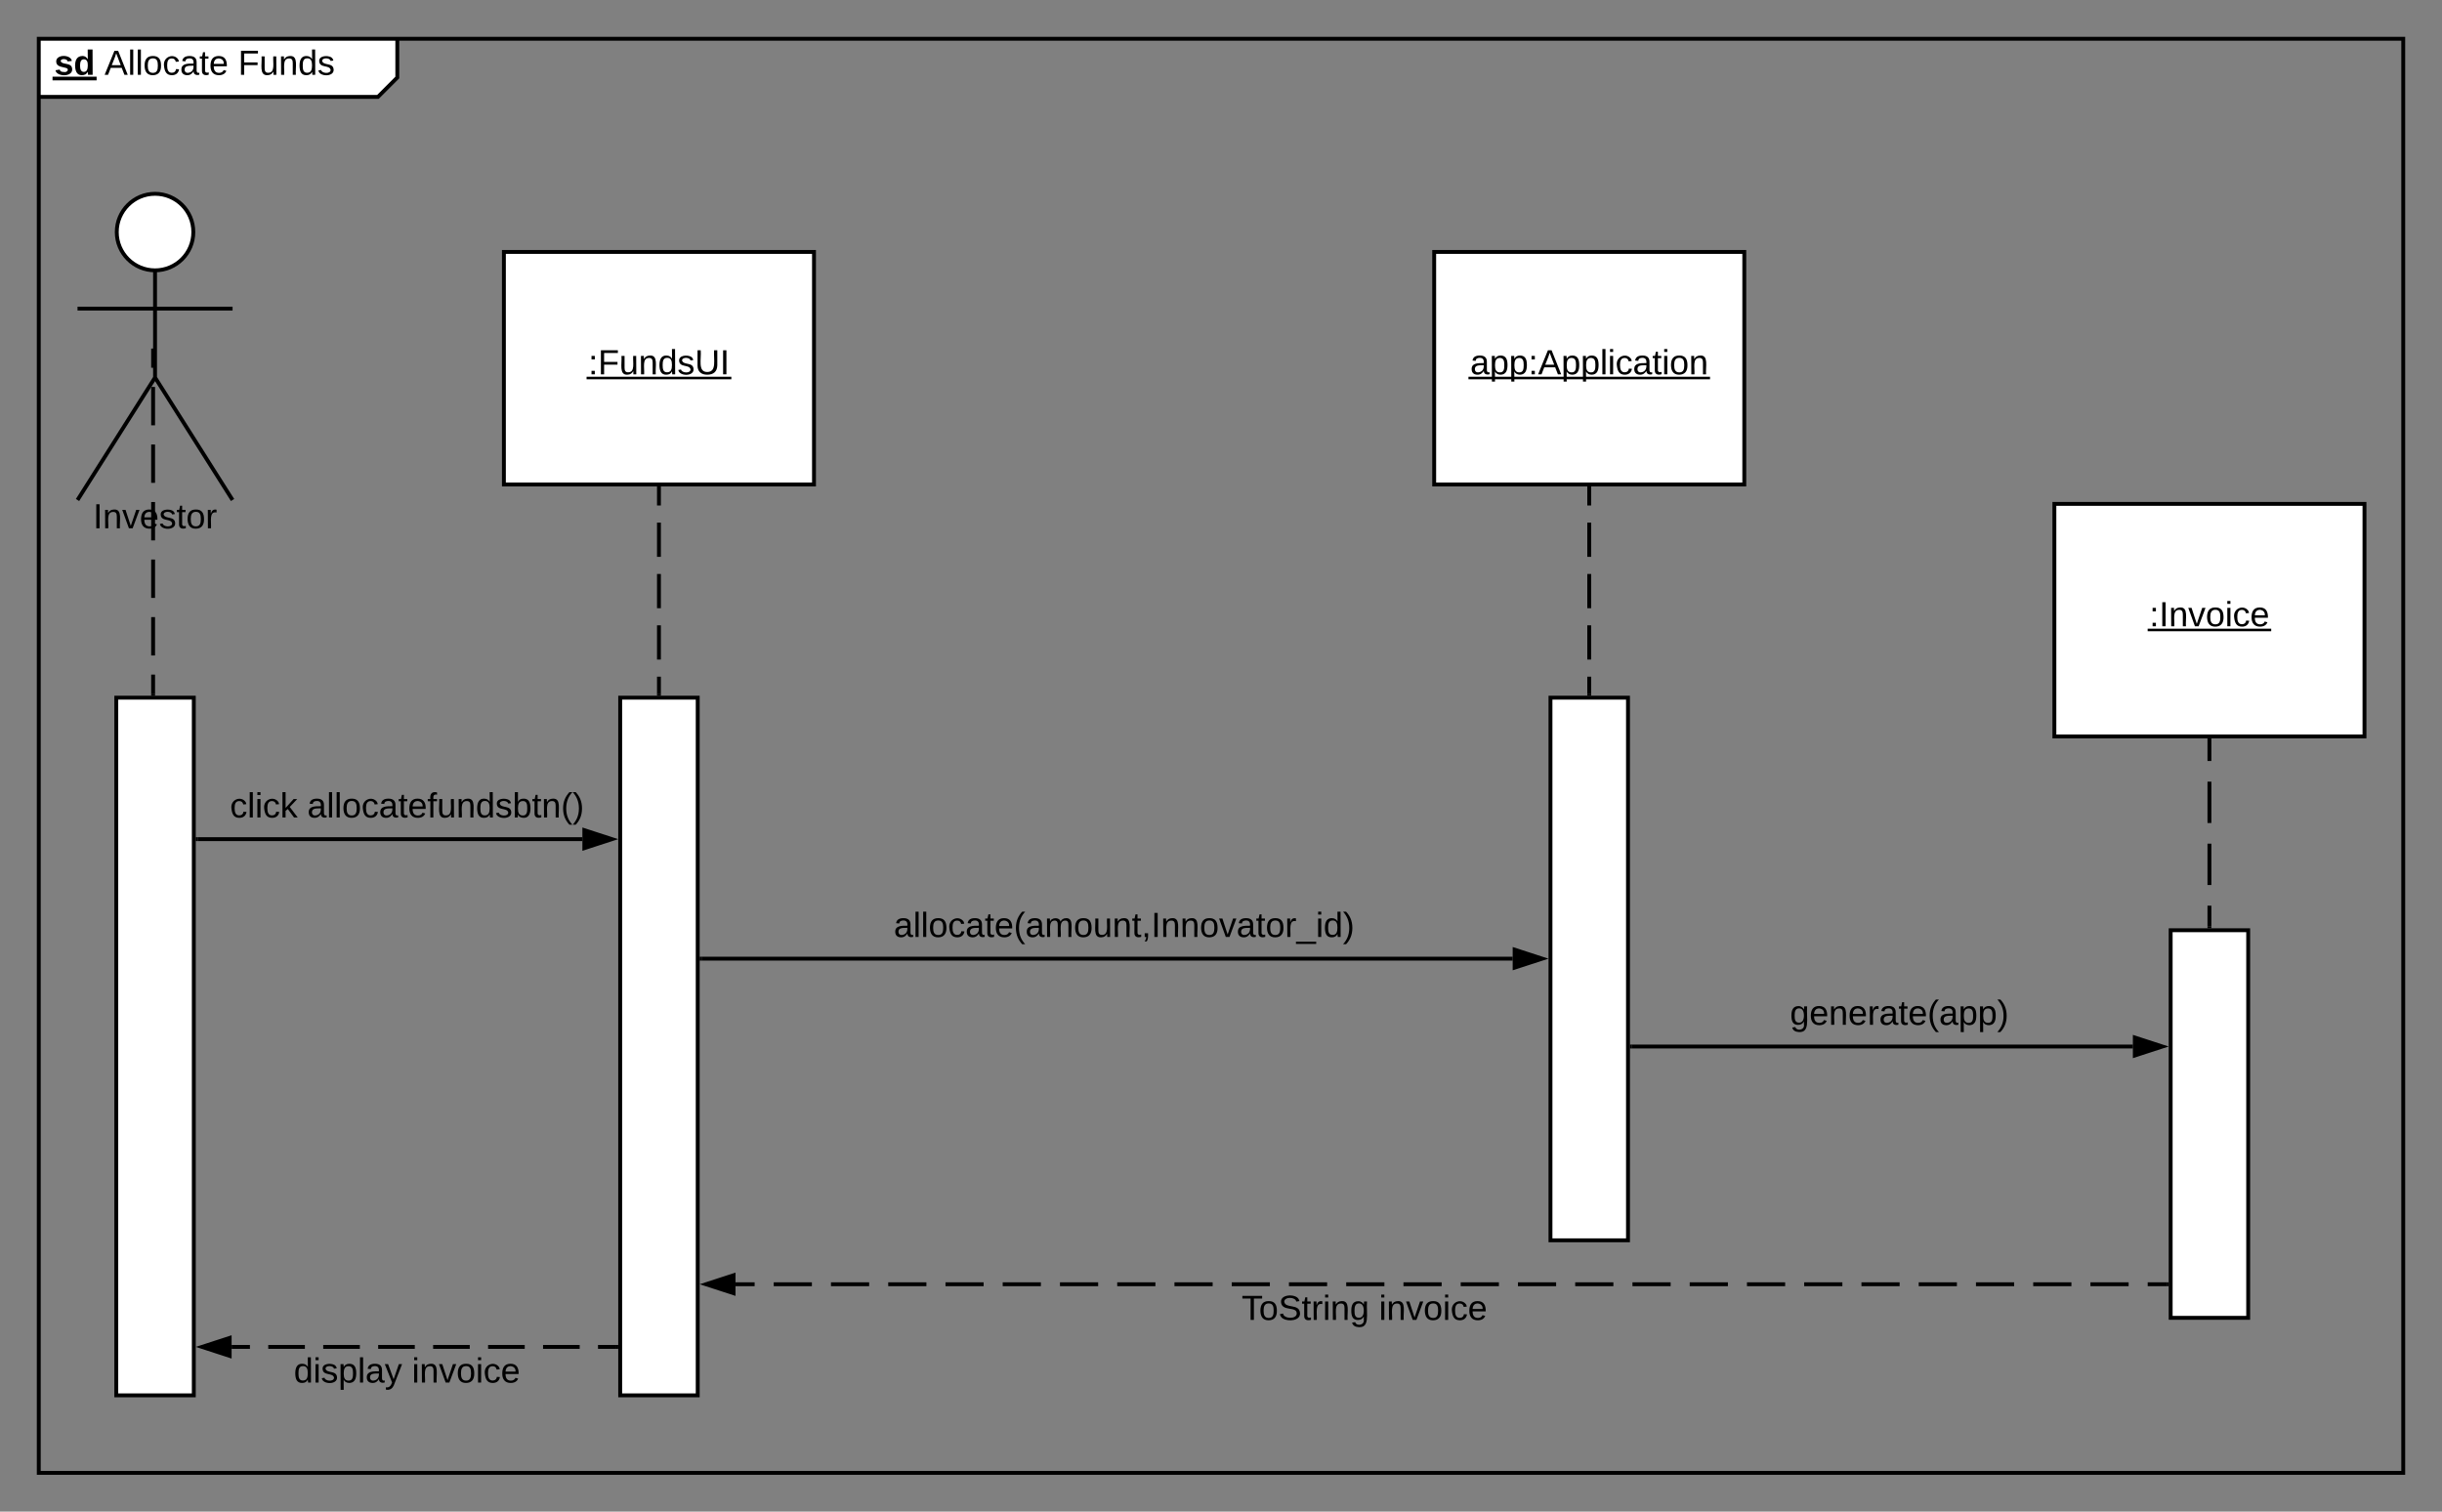 <svg xmlns="http://www.w3.org/2000/svg" xmlns:xlink="http://www.w3.org/1999/xlink" xmlns:lucid="lucid" width="1260" height="780"><rect width="100%" height="100%" fill="#808080" stroke="none"/><g transform="translate(-80 -40)" lucid:page-tab-id="dTbZ_-40unWi"><path d="M100 60h185v20l-10 10H100z" fill="#fff"/><path d="M285 60v20l-10 10H100" stroke="#000" stroke-width="2" fill="none"/><path d="M100 60h1220v740H100z" stroke="#000" stroke-width="2" fill="none"/><use xlink:href="#a" transform="matrix(1,0,0,1,108,60) translate(0 18.6)"/><use xlink:href="#b" transform="matrix(1,0,0,1,108,60) translate(25.95 18.6)"/><use xlink:href="#c" transform="matrix(1,0,0,1,108,60) translate(94.85 18.6)"/><path d="M179.75 159.75c0 10.9-8.84 19.75-19.75 19.75-10.9 0-19.75-8.84-19.75-19.75 0-10.9 8.84-19.75 19.75-19.75 10.9 0 19.75 8.84 19.75 19.75z" stroke="#000" stroke-width="2" fill="#fff"/><path d="M160 179.5v55.3l40 63.2m-40-63.2L120 298m0-98.75h80" stroke="#000" stroke-width="2" fill="none"/><path d="M120 140h80v180h-80z" fill="none"/><use xlink:href="#d" transform="matrix(1,0,0,1,40,298) translate(88.025 14.6)"/><path d="M140 400h40v360h-40z" stroke="#000" stroke-width="2" fill="#fff"/><path d="M159 219.86v9.9m0 9.9v19.8m0 9.9v19.78m0 9.9v19.8m0 9.88v19.8m0 9.9v19.8m0 9.88v9.9M159 218.86" stroke="#000" stroke-width="2" fill="none"/><path d="M160 399h-2v-1.03h2z"/><path d="M340 170h160v120H340z" stroke="#000" stroke-width="2" fill="#fff"/><use xlink:href="#e" transform="matrix(1,0,0,1,340,170) translate(43.555 63.15)"/><path d="M400 400h40v360h-40z" stroke="#000" stroke-width="2" fill="#fff"/><path d="M420 292v8.83m0 8.84v17.66m0 8.84v17.66m0 8.84v17.66m0 8.84V398" stroke="#000" stroke-width="2" fill="none"/><path d="M421 292.03h-2V291h2z"/><path d="M420 397.97V399M182 473h198.5" stroke="#000" stroke-width="2" fill="none"/><path d="M182.03 474H181v-2h1.03z"/><path d="M395.76 473l-14.26 4.64v-9.28z" stroke="#000" stroke-width="2"/><use xlink:href="#f" transform="matrix(1,0,0,1,198.65,447.4) translate(0 14.4)"/><use xlink:href="#g" transform="matrix(1,0,0,1,198.65,447.4) translate(39.9 14.4)"/><path d="M820 170h160v120H820z" stroke="#000" stroke-width="2" fill="#fff"/><use xlink:href="#h" transform="matrix(1,0,0,1,820,170) translate(18.58 63.15)"/><path d="M880 400h40v280h-40z" stroke="#000" stroke-width="2" fill="#fff"/><path d="M900 292v8.83m0 8.84v17.66m0 8.84v17.66m0 8.84v17.66m0 8.84V398" stroke="#000" stroke-width="2" fill="none"/><path d="M901 292.03h-2V291h2z"/><path d="M900 397.97V399M442 534.67h418.5" stroke="#000" stroke-width="2" fill="none"/><path d="M442.03 535.67H441v-2h1.03z"/><path d="M875.76 534.67l-14.26 4.63v-9.27z" stroke="#000" stroke-width="2"/><use xlink:href="#i" transform="matrix(1,0,0,1,541.175,509.067) translate(0 14.4)"/><path d="M1140 300h160v120h-160z" stroke="#000" stroke-width="2" fill="#fff"/><use xlink:href="#j" transform="matrix(1,0,0,1,1140,300) translate(49.03 63.15)"/><path d="M1200 520h40v200h-40z" stroke="#000" stroke-width="2" fill="#fff"/><path d="M1220 422v10.67m0 10.66v21.34m0 10.66v21.34m0 10.66V518" stroke="#000" stroke-width="2" fill="none"/><path d="M1221 422.03h-2V421h2z"/><path d="M1220 517.97V519M922 580h258.5" stroke="#000" stroke-width="2" fill="none"/><path d="M922.03 581H921v-2h1.03z"/><path d="M1195.76 580l-14.26 4.64v-9.28z" stroke="#000" stroke-width="2"/><use xlink:href="#k" transform="matrix(1,0,0,1,1003.575,554.4) translate(0 14.4)"/><path d="M1198 702.67h-9.85m-9.84 0h-19.7m-9.83 0h-19.7m-9.84 0h-19.7m-9.84 0H1070m-9.85 0h-19.7m-9.84 0h-19.7m-9.83 0h-19.7m-9.84 0h-19.7m-9.84 0h-19.7m-9.85 0h-19.7m-9.84 0h-19.7m-9.83 0h-19.7m-9.84 0h-19.7m-9.84 0h-19.7m-9.85 0h-19.7m-9.84 0h-19.68m-9.85 0h-19.7m-9.84 0h-19.7m-9.84 0h-19.7m-9.85 0h-19.7m-9.84 0h-19.68m-9.85 0h-19.7m-9.84 0h-19.7m-9.84 0h-19.7m-9.85 0h-9.85" stroke="#000" stroke-width="2" fill="none"/><path d="M1199 703.67h-1.03v-2h1.03z"/><path d="M444.24 702.67l14.26-4.64v9.27z" stroke="#000" stroke-width="2"/><use xlink:href="#l" transform="matrix(1,0,0,1,720.626,706.667) translate(0 14.4)"/><use xlink:href="#m" transform="matrix(1,0,0,1,720.626,706.667) translate(70.85 14.4)"/><path d="M398 735h-9.45m-9.45 0h-18.9m-9.46 0h-18.9m-9.46 0h-18.9m-9.46 0h-18.9m-9.45 0h-18.9m-9.46 0h-18.9m-9.45 0h-9.45" stroke="#000" stroke-width="2" fill="none"/><path d="M399 736h-1.03v-2H399z"/><path d="M184.24 735l14.26-4.64v9.28z" stroke="#000" stroke-width="2"/><g><use xlink:href="#n" transform="matrix(1,0,0,1,231.6,739) translate(0 14.4)"/><use xlink:href="#m" transform="matrix(1,0,0,1,231.6,739) translate(60.9 14.4)"/></g><defs><path d="M137-138c1-29-70-34-71-4 15 46 118 7 119 86 1 83-164 76-172 9l43-7c4 19 20 25 44 25 33 8 57-30 24-41C81-84 22-81 20-136c-2-80 154-74 161-7" id="o"/><path d="M88-194c31-1 46 15 58 34l-1-101h50l1 261h-48c-2-10 0-23-3-31C134-8 116 4 84 4 32 4 16-41 15-95c0-56 19-97 73-99zm17 164c33 0 40-30 41-66 1-37-9-64-41-64s-38 30-39 65c0 43 13 65 39 65" id="p"/><g id="a"><use transform="matrix(0.05,0,0,0.05,0,0)" xlink:href="#o"/><use transform="matrix(0.05,0,0,0.05,10,0)" xlink:href="#p"/><path d="M-.9.97h22.75v1.9H-.9z"/></g><path d="M205 0l-28-72H64L36 0H1l101-248h38L239 0h-34zm-38-99l-47-123c-12 45-31 82-46 123h93" id="q"/><path d="M24 0v-261h32V0H24" id="r"/><path d="M100-194c62-1 85 37 85 99 1 63-27 99-86 99S16-35 15-95c0-66 28-99 85-99zM99-20c44 1 53-31 53-75 0-43-8-75-51-75s-53 32-53 75 10 74 51 75" id="s"/><path d="M96-169c-40 0-48 33-48 73s9 75 48 75c24 0 41-14 43-38l32 2c-6 37-31 61-74 61-59 0-76-41-82-99-10-93 101-131 147-64 4 7 5 14 7 22l-32 3c-4-21-16-35-41-35" id="t"/><path d="M141-36C126-15 110 5 73 4 37 3 15-17 15-53c-1-64 63-63 125-63 3-35-9-54-41-54-24 1-41 7-42 31l-33-3c5-37 33-52 76-52 45 0 72 20 72 64v82c-1 20 7 32 28 27v20c-31 9-61-2-59-35zM48-53c0 20 12 33 32 33 41-3 63-29 60-74-43 2-92-5-92 41" id="u"/><path d="M59-47c-2 24 18 29 38 22v24C64 9 27 4 27-40v-127H5v-23h24l9-43h21v43h35v23H59v120" id="v"/><path d="M100-194c63 0 86 42 84 106H49c0 40 14 67 53 68 26 1 43-12 49-29l28 8c-11 28-37 45-77 45C44 4 14-33 15-96c1-61 26-98 85-98zm52 81c6-60-76-77-97-28-3 7-6 17-6 28h103" id="w"/><g id="b"><use transform="matrix(0.05,0,0,0.05,0,0)" xlink:href="#q"/><use transform="matrix(0.05,0,0,0.05,12,0)" xlink:href="#r"/><use transform="matrix(0.05,0,0,0.05,15.95,0)" xlink:href="#r"/><use transform="matrix(0.05,0,0,0.05,19.9,0)" xlink:href="#s"/><use transform="matrix(0.05,0,0,0.05,29.9,0)" xlink:href="#t"/><use transform="matrix(0.05,0,0,0.05,38.9,0)" xlink:href="#u"/><use transform="matrix(0.05,0,0,0.05,48.9,0)" xlink:href="#v"/><use transform="matrix(0.05,0,0,0.05,53.9,0)" xlink:href="#w"/></g><path d="M63-220v92h138v28H63V0H30v-248h175v28H63" id="x"/><path d="M84 4C-5 8 30-112 23-190h32v120c0 31 7 50 39 49 72-2 45-101 50-169h31l1 190h-30c-1-10 1-25-2-33-11 22-28 36-60 37" id="y"/><path d="M117-194c89-4 53 116 60 194h-32v-121c0-31-8-49-39-48C34-167 62-67 57 0H25l-1-190h30c1 10-1 24 2 32 11-22 29-35 61-36" id="z"/><path d="M85-194c31 0 48 13 60 33l-1-100h32l1 261h-30c-2-10 0-23-3-31C134-8 116 4 85 4 32 4 16-35 15-94c0-66 23-100 70-100zm9 24c-40 0-46 34-46 75 0 40 6 74 45 74 42 0 51-32 51-76 0-42-9-74-50-73" id="A"/><path d="M135-143c-3-34-86-38-87 0 15 53 115 12 119 90S17 21 10-45l28-5c4 36 97 45 98 0-10-56-113-15-118-90-4-57 82-63 122-42 12 7 21 19 24 35" id="B"/><g id="c"><use transform="matrix(0.05,0,0,0.05,0,0)" xlink:href="#x"/><use transform="matrix(0.05,0,0,0.05,10.95,0)" xlink:href="#y"/><use transform="matrix(0.05,0,0,0.05,20.95,0)" xlink:href="#z"/><use transform="matrix(0.05,0,0,0.05,30.95,0)" xlink:href="#A"/><use transform="matrix(0.05,0,0,0.05,40.95,0)" xlink:href="#B"/></g><path d="M33 0v-248h34V0H33" id="C"/><path d="M108 0H70L1-190h34L89-25l56-165h34" id="D"/><path d="M114-163C36-179 61-72 57 0H25l-1-190h30c1 12-1 29 2 39 6-27 23-49 58-41v29" id="E"/><g id="d"><use transform="matrix(0.05,0,0,0.05,0,0)" xlink:href="#C"/><use transform="matrix(0.05,0,0,0.05,5,0)" xlink:href="#z"/><use transform="matrix(0.05,0,0,0.05,15,0)" xlink:href="#D"/><use transform="matrix(0.05,0,0,0.05,24,0)" xlink:href="#w"/><use transform="matrix(0.05,0,0,0.05,34,0)" xlink:href="#B"/><use transform="matrix(0.05,0,0,0.05,43,0)" xlink:href="#v"/><use transform="matrix(0.05,0,0,0.05,48,0)" xlink:href="#s"/><use transform="matrix(0.05,0,0,0.05,58,0)" xlink:href="#E"/></g><path d="M33-154v-36h34v36H33zM33 0v-36h34V0H33" id="F"/><path d="M232-93c-1 65-40 97-104 97C67 4 28-28 28-90v-158h33c8 89-33 224 67 224 102 0 64-133 71-224h33v155" id="G"/><g id="e"><use transform="matrix(0.05,0,0,0.05,0,0)" xlink:href="#F"/><use transform="matrix(0.05,0,0,0.05,5,0)" xlink:href="#x"/><use transform="matrix(0.05,0,0,0.05,15.95,0)" xlink:href="#y"/><use transform="matrix(0.05,0,0,0.05,25.95,0)" xlink:href="#z"/><use transform="matrix(0.05,0,0,0.05,35.95,0)" xlink:href="#A"/><use transform="matrix(0.05,0,0,0.05,45.95,0)" xlink:href="#B"/><use transform="matrix(0.05,0,0,0.05,54.95,0)" xlink:href="#G"/><use transform="matrix(0.05,0,0,0.05,67.9,0)" xlink:href="#C"/><path d="M-.9 1.25h74.7v1.32H-.9z"/></g><path d="M24-231v-30h32v30H24zM24 0v-190h32V0H24" id="H"/><path d="M143 0L79-87 56-68V0H24v-261h32v163l83-92h37l-77 82L181 0h-38" id="I"/><g id="f"><use transform="matrix(0.05,0,0,0.05,0,0)" xlink:href="#t"/><use transform="matrix(0.05,0,0,0.05,9,0)" xlink:href="#r"/><use transform="matrix(0.05,0,0,0.05,12.95,0)" xlink:href="#H"/><use transform="matrix(0.05,0,0,0.05,16.9,0)" xlink:href="#t"/><use transform="matrix(0.05,0,0,0.05,25.9,0)" xlink:href="#I"/></g><path d="M101-234c-31-9-42 10-38 44h38v23H63V0H32v-167H5v-23h27c-7-52 17-82 69-68v24" id="J"/><path d="M115-194c53 0 69 39 70 98 0 66-23 100-70 100C84 3 66-7 56-30L54 0H23l1-261h32v101c10-23 28-34 59-34zm-8 174c40 0 45-34 45-75 0-40-5-75-45-74-42 0-51 32-51 76 0 43 10 73 51 73" id="K"/><path d="M87 75C49 33 22-17 22-94c0-76 28-126 65-167h31c-38 41-64 92-64 168S80 34 118 75H87" id="L"/><path d="M33-261c38 41 65 92 65 168S71 34 33 75H2C39 34 66-17 66-93S39-220 2-261h31" id="M"/><g id="g"><use transform="matrix(0.05,0,0,0.05,0,0)" xlink:href="#u"/><use transform="matrix(0.05,0,0,0.05,10,0)" xlink:href="#r"/><use transform="matrix(0.05,0,0,0.05,13.95,0)" xlink:href="#r"/><use transform="matrix(0.05,0,0,0.05,17.9,0)" xlink:href="#s"/><use transform="matrix(0.05,0,0,0.05,27.9,0)" xlink:href="#t"/><use transform="matrix(0.05,0,0,0.05,36.9,0)" xlink:href="#u"/><use transform="matrix(0.05,0,0,0.05,46.9,0)" xlink:href="#v"/><use transform="matrix(0.05,0,0,0.05,51.9,0)" xlink:href="#w"/><use transform="matrix(0.05,0,0,0.05,61.9,0)" xlink:href="#J"/><use transform="matrix(0.05,0,0,0.05,66.9,0)" xlink:href="#y"/><use transform="matrix(0.05,0,0,0.05,76.9,0)" xlink:href="#z"/><use transform="matrix(0.05,0,0,0.05,86.9,0)" xlink:href="#A"/><use transform="matrix(0.05,0,0,0.05,96.9,0)" xlink:href="#B"/><use transform="matrix(0.05,0,0,0.05,105.9,0)" xlink:href="#K"/><use transform="matrix(0.05,0,0,0.05,115.9,0)" xlink:href="#v"/><use transform="matrix(0.05,0,0,0.05,120.9,0)" xlink:href="#z"/><use transform="matrix(0.05,0,0,0.05,130.9,0)" xlink:href="#L"/><use transform="matrix(0.05,0,0,0.05,136.85,0)" xlink:href="#M"/></g><path d="M115-194c55 1 70 41 70 98S169 2 115 4C84 4 66-9 55-30l1 105H24l-1-265h31l2 30c10-21 28-34 59-34zm-8 174c40 0 45-34 45-75s-6-73-45-74c-42 0-51 32-51 76 0 43 10 73 51 73" id="N"/><g id="h"><use transform="matrix(0.05,0,0,0.05,0,0)" xlink:href="#u"/><use transform="matrix(0.05,0,0,0.05,10,0)" xlink:href="#N"/><use transform="matrix(0.05,0,0,0.05,20,0)" xlink:href="#N"/><use transform="matrix(0.05,0,0,0.05,30,0)" xlink:href="#F"/><use transform="matrix(0.05,0,0,0.05,35,0)" xlink:href="#q"/><use transform="matrix(0.05,0,0,0.05,47,0)" xlink:href="#N"/><use transform="matrix(0.05,0,0,0.05,57,0)" xlink:href="#N"/><use transform="matrix(0.05,0,0,0.05,67,0)" xlink:href="#r"/><use transform="matrix(0.05,0,0,0.05,70.95,0)" xlink:href="#H"/><use transform="matrix(0.05,0,0,0.05,74.9,0)" xlink:href="#t"/><use transform="matrix(0.05,0,0,0.05,83.9,0)" xlink:href="#u"/><use transform="matrix(0.05,0,0,0.05,93.9,0)" xlink:href="#v"/><use transform="matrix(0.05,0,0,0.05,98.9,0)" xlink:href="#H"/><use transform="matrix(0.05,0,0,0.05,102.85,0)" xlink:href="#s"/><use transform="matrix(0.05,0,0,0.05,112.85,0)" xlink:href="#z"/><path d="M-.9 1.25h124.65v1.32H-.9z"/></g><path d="M210-169c-67 3-38 105-44 169h-31v-121c0-29-5-50-35-48C34-165 62-65 56 0H25l-1-190h30c1 10-1 24 2 32 10-44 99-50 107 0 11-21 27-35 58-36 85-2 47 119 55 194h-31v-121c0-29-5-49-35-48" id="O"/><path d="M68-38c1 34 0 65-14 84H32c9-13 17-26 17-46H33v-38h35" id="P"/><path d="M-5 72V49h209v23H-5" id="Q"/><g id="i"><use transform="matrix(0.05,0,0,0.05,0,0)" xlink:href="#u"/><use transform="matrix(0.05,0,0,0.05,10,0)" xlink:href="#r"/><use transform="matrix(0.05,0,0,0.05,13.95,0)" xlink:href="#r"/><use transform="matrix(0.05,0,0,0.05,17.9,0)" xlink:href="#s"/><use transform="matrix(0.05,0,0,0.05,27.9,0)" xlink:href="#t"/><use transform="matrix(0.05,0,0,0.05,36.9,0)" xlink:href="#u"/><use transform="matrix(0.05,0,0,0.05,46.9,0)" xlink:href="#v"/><use transform="matrix(0.05,0,0,0.05,51.9,0)" xlink:href="#w"/><use transform="matrix(0.05,0,0,0.05,61.9,0)" xlink:href="#L"/><use transform="matrix(0.05,0,0,0.05,67.85,0)" xlink:href="#u"/><use transform="matrix(0.05,0,0,0.05,77.85,0)" xlink:href="#O"/><use transform="matrix(0.05,0,0,0.05,92.8,0)" xlink:href="#s"/><use transform="matrix(0.05,0,0,0.05,102.8,0)" xlink:href="#y"/><use transform="matrix(0.05,0,0,0.05,112.8,0)" xlink:href="#z"/><use transform="matrix(0.05,0,0,0.05,122.8,0)" xlink:href="#v"/><use transform="matrix(0.05,0,0,0.05,127.8,0)" xlink:href="#P"/><use transform="matrix(0.05,0,0,0.05,132.8,0)" xlink:href="#C"/><use transform="matrix(0.05,0,0,0.05,137.8,0)" xlink:href="#z"/><use transform="matrix(0.05,0,0,0.05,147.8,0)" xlink:href="#z"/><use transform="matrix(0.05,0,0,0.05,157.8,0)" xlink:href="#s"/><use transform="matrix(0.05,0,0,0.05,167.8,0)" xlink:href="#D"/><use transform="matrix(0.05,0,0,0.05,176.8,0)" xlink:href="#u"/><use transform="matrix(0.05,0,0,0.05,186.8,0)" xlink:href="#v"/><use transform="matrix(0.05,0,0,0.05,191.8,0)" xlink:href="#s"/><use transform="matrix(0.05,0,0,0.05,201.8,0)" xlink:href="#E"/><use transform="matrix(0.05,0,0,0.05,207.75,0)" xlink:href="#Q"/><use transform="matrix(0.05,0,0,0.05,217.75,0)" xlink:href="#H"/><use transform="matrix(0.05,0,0,0.05,221.7,0)" xlink:href="#A"/><use transform="matrix(0.05,0,0,0.05,231.7,0)" xlink:href="#M"/></g><g id="j"><use transform="matrix(0.05,0,0,0.05,0,0)" xlink:href="#F"/><use transform="matrix(0.05,0,0,0.05,5,0)" xlink:href="#C"/><use transform="matrix(0.05,0,0,0.05,10,0)" xlink:href="#z"/><use transform="matrix(0.05,0,0,0.05,20,0)" xlink:href="#D"/><use transform="matrix(0.05,0,0,0.05,29,0)" xlink:href="#s"/><use transform="matrix(0.05,0,0,0.05,39,0)" xlink:href="#H"/><use transform="matrix(0.05,0,0,0.05,42.95,0)" xlink:href="#t"/><use transform="matrix(0.05,0,0,0.05,51.95,0)" xlink:href="#w"/><path d="M-.9 1.25h63.75v1.32H-.9z"/></g><path d="M177-190C167-65 218 103 67 71c-23-6-38-20-44-43l32-5c15 47 100 32 89-28v-30C133-14 115 1 83 1 29 1 15-40 15-95c0-56 16-97 71-98 29-1 48 16 59 35 1-10 0-23 2-32h30zM94-22c36 0 50-32 50-73 0-42-14-75-50-75-39 0-46 34-46 75s6 73 46 73" id="R"/><g id="k"><use transform="matrix(0.05,0,0,0.05,0,0)" xlink:href="#R"/><use transform="matrix(0.05,0,0,0.05,10,0)" xlink:href="#w"/><use transform="matrix(0.05,0,0,0.05,20,0)" xlink:href="#z"/><use transform="matrix(0.05,0,0,0.05,30,0)" xlink:href="#w"/><use transform="matrix(0.05,0,0,0.05,40,0)" xlink:href="#E"/><use transform="matrix(0.05,0,0,0.05,45.95,0)" xlink:href="#u"/><use transform="matrix(0.05,0,0,0.05,55.95,0)" xlink:href="#v"/><use transform="matrix(0.05,0,0,0.05,60.95,0)" xlink:href="#w"/><use transform="matrix(0.05,0,0,0.05,70.95,0)" xlink:href="#L"/><use transform="matrix(0.05,0,0,0.05,76.9,0)" xlink:href="#u"/><use transform="matrix(0.05,0,0,0.05,86.9,0)" xlink:href="#N"/><use transform="matrix(0.05,0,0,0.05,96.9,0)" xlink:href="#N"/><use transform="matrix(0.05,0,0,0.05,106.9,0)" xlink:href="#M"/></g><path d="M127-220V0H93v-220H8v-28h204v28h-85" id="S"/><path d="M185-189c-5-48-123-54-124 2 14 75 158 14 163 119 3 78-121 87-175 55-17-10-28-26-33-46l33-7c5 56 141 63 141-1 0-78-155-14-162-118-5-82 145-84 179-34 5 7 8 16 11 25" id="T"/><g id="l"><use transform="matrix(0.05,0,0,0.05,0,0)" xlink:href="#S"/><use transform="matrix(0.05,0,0,0.05,8.95,0)" xlink:href="#s"/><use transform="matrix(0.05,0,0,0.05,18.95,0)" xlink:href="#T"/><use transform="matrix(0.05,0,0,0.05,30.95,0)" xlink:href="#v"/><use transform="matrix(0.05,0,0,0.05,35.95,0)" xlink:href="#E"/><use transform="matrix(0.05,0,0,0.05,41.9,0)" xlink:href="#H"/><use transform="matrix(0.05,0,0,0.05,45.85,0)" xlink:href="#z"/><use transform="matrix(0.05,0,0,0.05,55.85,0)" xlink:href="#R"/></g><g id="m"><use transform="matrix(0.05,0,0,0.05,0,0)" xlink:href="#H"/><use transform="matrix(0.05,0,0,0.05,3.95,0)" xlink:href="#z"/><use transform="matrix(0.05,0,0,0.05,13.95,0)" xlink:href="#D"/><use transform="matrix(0.05,0,0,0.05,22.95,0)" xlink:href="#s"/><use transform="matrix(0.05,0,0,0.05,32.95,0)" xlink:href="#H"/><use transform="matrix(0.05,0,0,0.05,36.9,0)" xlink:href="#t"/><use transform="matrix(0.05,0,0,0.05,45.9,0)" xlink:href="#w"/></g><path d="M179-190L93 31C79 59 56 82 12 73V49c39 6 53-20 64-50L1-190h34L92-34l54-156h33" id="U"/><g id="n"><use transform="matrix(0.05,0,0,0.05,0,0)" xlink:href="#A"/><use transform="matrix(0.05,0,0,0.05,10,0)" xlink:href="#H"/><use transform="matrix(0.05,0,0,0.05,13.95,0)" xlink:href="#B"/><use transform="matrix(0.05,0,0,0.05,22.95,0)" xlink:href="#N"/><use transform="matrix(0.05,0,0,0.05,32.95,0)" xlink:href="#r"/><use transform="matrix(0.05,0,0,0.05,36.9,0)" xlink:href="#u"/><use transform="matrix(0.05,0,0,0.05,46.9,0)" xlink:href="#U"/></g></defs></g></svg>